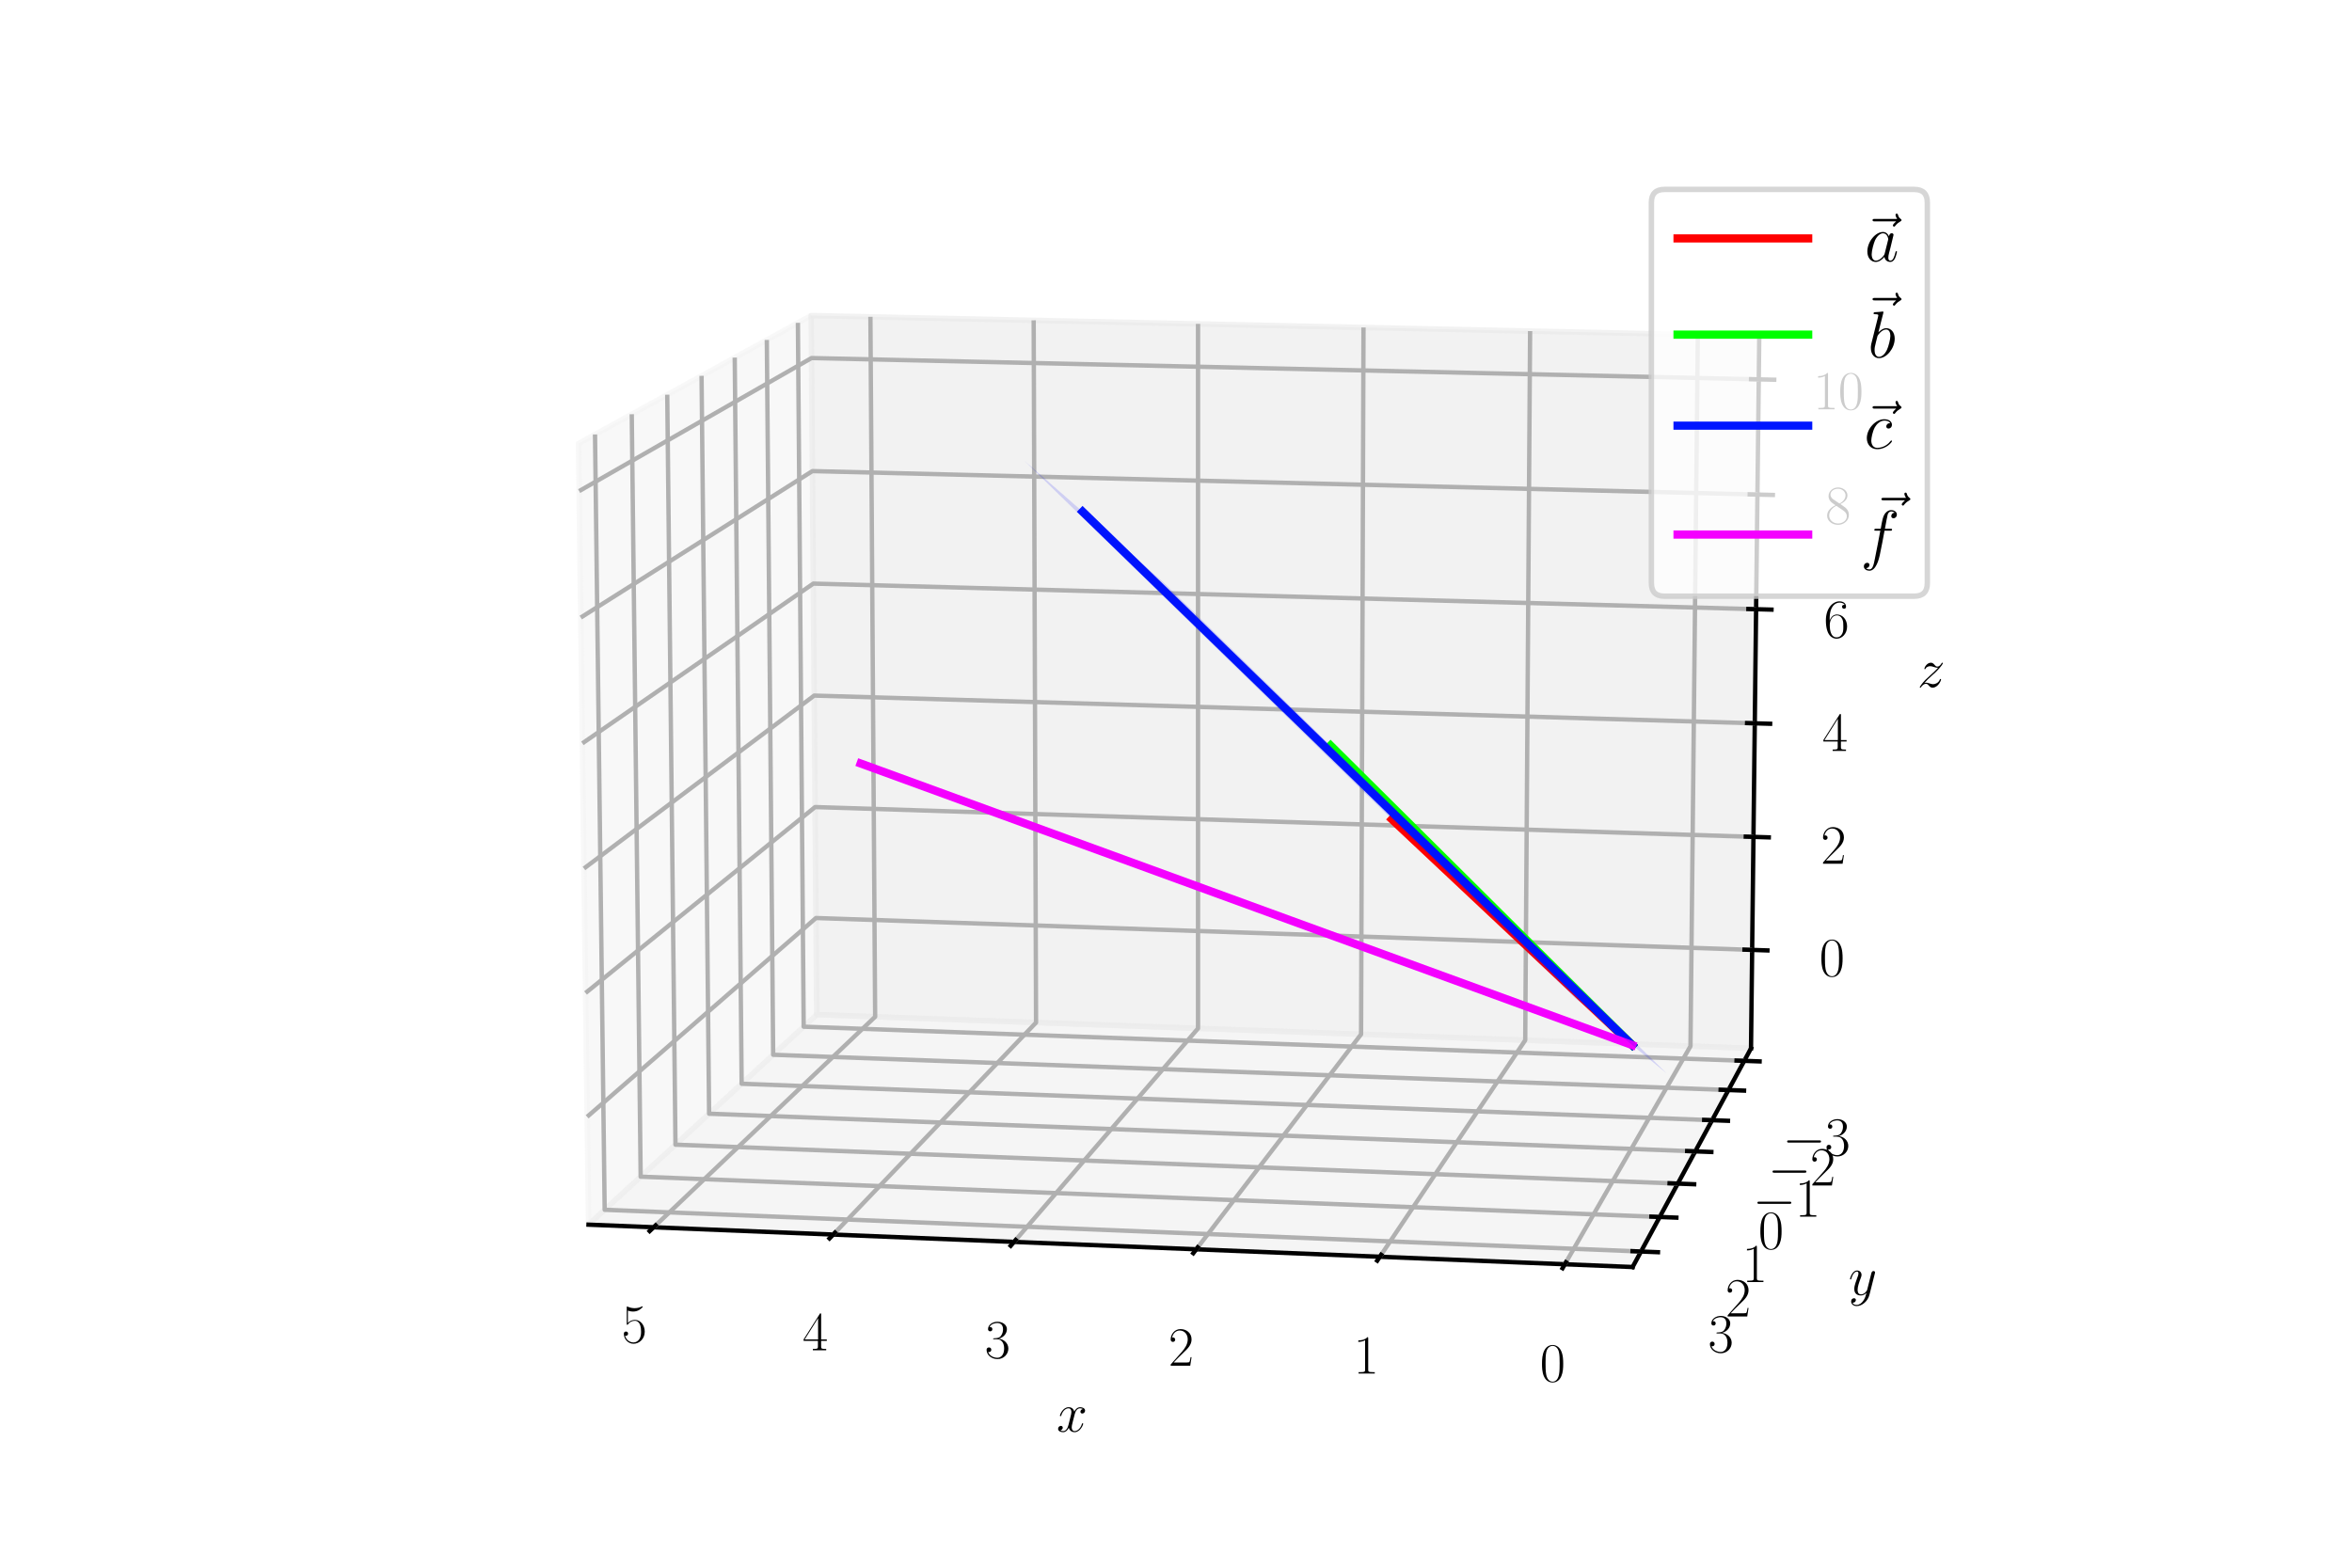 <?xml version="1.0" encoding="utf-8" standalone="no"?>
<!DOCTYPE svg PUBLIC "-//W3C//DTD SVG 1.1//EN"
  "http://www.w3.org/Graphics/SVG/1.1/DTD/svg11.dtd">
<svg xmlns:xlink="http://www.w3.org/1999/xlink" width="432pt" height="288pt" viewBox="0 0 432 288" xmlns="http://www.w3.org/2000/svg" version="1.1">
 <defs>
  <style type="text/css">*{stroke-linejoin: round; stroke-linecap: butt}</style>
 </defs>
 <g id="figure_1">
  <g id="patch_1">
   <path d="M 0 288 
L 432 288 
L 432 0 
L 0 0 
z
" style="fill: #ffffff"/>
  </g>
  <g id="patch_2">
   <path d="M 72 288 
L 360 288 
L 360 0 
L 72 0 
z
" style="fill: #ffffff"/>
  </g>
  <g id="pane3d_1">
   <g id="patch_3">
    <path d="M 150.014 186.407 
L 108.095 224.98 
L 106.261 81.476 
L 148.992 57.967 
" style="fill: #f2f2f2; opacity: 0.5; stroke: #f2f2f2; stroke-linejoin: miter"/>
   </g>
  </g>
  <g id="pane3d_2">
   <g id="patch_4">
    <path d="M 321.614 192.595 
L 150.014 186.407 
L 148.992 57.967 
L 323.131 61.733 
" style="fill: #e6e6e6; opacity: 0.5; stroke: #e6e6e6; stroke-linejoin: miter"/>
   </g>
  </g>
  <g id="pane3d_3">
   <g id="patch_5">
    <path d="M 321.614 192.595 
L 150.014 186.407 
L 108.095 224.98 
L 299.868 232.765 
" style="fill: #ececec; opacity: 0.5; stroke: #ececec; stroke-linejoin: miter"/>
   </g>
  </g>
  <g id="axis3d_1">
   <g id="line2d_1">
    <path d="M 108.095 224.98 
L 299.868 232.765 
" style="fill: none; stroke: #000000; stroke-width: 0.8; stroke-linecap: square"/>
   </g>
   <g id="text_1">
    <!-- $x$ -->
    <g transform="translate(194.059 263.007)scale(0.1 -0.1)">
     <defs>
      <path id="CMMI12-78" d="M 3034 2606 
C 2829 2567 2752 2414 2752 2293 
C 2752 2139 2874 2088 2963 2088 
C 3155 2088 3290 2254 3290 2427 
C 3290 2695 2982 2816 2714 2816 
C 2323 2816 2106 2433 2048 2312 
C 1901 2816 1504 2816 1389 2816 
C 736 2816 390 1980 390 1839 
C 390 1814 416 1782 461 1782 
C 512 1782 525 1820 538 1846 
C 755 2555 1184 2689 1370 2689 
C 1658 2689 1715 2420 1715 2267 
C 1715 2127 1677 1980 1600 1673 
L 1382 798 
C 1286 415 1101 64 762 64 
C 730 64 570 64 435 147 
C 666 192 717 383 717 460 
C 717 588 621 664 499 664 
C 346 664 179 530 179 326 
C 179 57 480 -64 755 -64 
C 1062 -64 1280 179 1414 441 
C 1517 64 1837 -64 2074 -64 
C 2726 -64 3072 773 3072 913 
C 3072 945 3046 971 3008 971 
C 2950 971 2944 939 2925 888 
C 2752 326 2381 64 2093 64 
C 1869 64 1747 230 1747 492 
C 1747 632 1773 734 1875 1156 
L 2099 2024 
C 2195 2408 2413 2689 2707 2689 
C 2720 2689 2899 2689 3034 2606 
z
" transform="scale(0.016)"/>
     </defs>
     <use xlink:href="#CMMI12-78" transform="scale(0.996)"/>
    </g>
   </g>
   <g id="Line3DCollection_1">
    <path d="M 287.417 232.259 
L 310.497 192.194 
L 311.846 61.489 
" style="fill: none; stroke: #b0b0b0; stroke-width: 0.8"/>
    <path d="M 253.442 230.88 
L 280.144 191.1 
L 281.038 60.822 
" style="fill: none; stroke: #b0b0b0; stroke-width: 0.8"/>
    <path d="M 219.72 229.511 
L 249.994 190.012 
L 250.439 60.161 
" style="fill: none; stroke: #b0b0b0; stroke-width: 0.8"/>
    <path d="M 186.251 228.153 
L 220.044 188.932 
L 220.046 59.503 
" style="fill: none; stroke: #b0b0b0; stroke-width: 0.8"/>
    <path d="M 153.031 226.804 
L 190.294 187.859 
L 189.859 58.85 
" style="fill: none; stroke: #b0b0b0; stroke-width: 0.8"/>
    <path d="M 120.057 225.466 
L 160.74 186.794 
L 159.874 58.202 
" style="fill: none; stroke: #b0b0b0; stroke-width: 0.8"/>
   </g>
   <g id="xtick_1">
    <g id="line2d_2">
     <path d="M 287.624 231.9 
L 287.002 232.981 
" style="fill: none; stroke: #000000; stroke-width: 0.8; stroke-linecap: square"/>
    </g>
    <g id="text_2">
     <!-- $\mathdefault{0}$ -->
     <g transform="translate(282.838 253.78)scale(0.1 -0.1)">
      <defs>
       <path id="CMR17-30" d="M 2688 2025 
C 2688 2416 2682 3080 2413 3591 
C 2176 4039 1798 4198 1466 4198 
C 1158 4198 768 4058 525 3597 
C 269 3118 243 2524 243 2025 
C 243 1661 250 1106 448 619 
C 723 -39 1216 -128 1466 -128 
C 1760 -128 2208 -7 2470 600 
C 2662 1042 2688 1559 2688 2025 
z
M 1466 -26 
C 1056 -26 813 325 723 812 
C 653 1188 653 1738 653 2096 
C 653 2588 653 2997 736 3387 
C 858 3929 1216 4096 1466 4096 
C 1728 4096 2067 3923 2189 3400 
C 2272 3036 2278 2607 2278 2096 
C 2278 1680 2278 1169 2202 792 
C 2067 95 1690 -26 1466 -26 
z
" transform="scale(0.016)"/>
      </defs>
      <use xlink:href="#CMR17-30" transform="scale(0.996)"/>
     </g>
    </g>
   </g>
   <g id="xtick_2">
    <g id="line2d_3">
     <path d="M 253.681 230.524 
L 252.961 231.596 
" style="fill: none; stroke: #000000; stroke-width: 0.8; stroke-linecap: square"/>
    </g>
    <g id="text_3">
     <!-- $\mathdefault{1}$ -->
     <g transform="translate(248.592 252.334)scale(0.1 -0.1)">
      <defs>
       <path id="CMR17-31" d="M 1702 4058 
C 1702 4192 1696 4192 1606 4192 
C 1357 3916 979 3827 621 3827 
C 602 3827 570 3827 563 3808 
C 557 3795 557 3782 557 3648 
C 755 3648 1088 3686 1344 3839 
L 1344 461 
C 1344 236 1331 160 781 160 
L 589 160 
L 589 0 
C 896 0 1216 0 1523 0 
C 1830 0 2150 0 2458 0 
L 2458 160 
L 2266 160 
C 1715 160 1702 230 1702 458 
L 1702 4058 
z
" transform="scale(0.016)"/>
      </defs>
      <use xlink:href="#CMR17-31" transform="scale(0.996)"/>
     </g>
    </g>
   </g>
   <g id="xtick_3">
    <g id="line2d_4">
     <path d="M 219.992 229.157 
L 219.176 230.222 
" style="fill: none; stroke: #000000; stroke-width: 0.8; stroke-linecap: square"/>
    </g>
    <g id="text_4">
     <!-- $\mathdefault{2}$ -->
     <g transform="translate(214.605 250.899)scale(0.1 -0.1)">
      <defs>
       <path id="CMR17-32" d="M 2669 989 
L 2554 989 
C 2490 536 2438 459 2413 420 
C 2381 369 1920 369 1830 369 
L 602 369 
C 832 619 1280 1072 1824 1597 
C 2214 1967 2669 2402 2669 3035 
C 2669 3790 2067 4224 1395 4224 
C 691 4224 262 3604 262 3030 
C 262 2780 448 2748 525 2748 
C 589 2748 781 2787 781 3010 
C 781 3207 614 3264 525 3264 
C 486 3264 448 3258 422 3245 
C 544 3790 915 4058 1306 4058 
C 1862 4058 2227 3617 2227 3035 
C 2227 2479 1901 2000 1536 1584 
L 262 146 
L 262 0 
L 2515 0 
L 2669 989 
z
" transform="scale(0.016)"/>
      </defs>
      <use xlink:href="#CMR17-32" transform="scale(0.996)"/>
     </g>
    </g>
   </g>
   <g id="xtick_4">
    <g id="line2d_5">
     <path d="M 186.554 227.801 
L 185.644 228.858 
" style="fill: none; stroke: #000000; stroke-width: 0.8; stroke-linecap: square"/>
    </g>
    <g id="text_5">
     <!-- $\mathdefault{3}$ -->
     <g transform="translate(180.874 249.475)scale(0.1 -0.1)">
      <defs>
       <path id="CMR17-33" d="M 1414 2157 
C 1984 2157 2234 1662 2234 1090 
C 2234 320 1824 25 1453 25 
C 1114 25 563 194 390 693 
C 422 680 454 680 486 680 
C 640 680 755 782 755 948 
C 755 1133 614 1216 486 1216 
C 378 1216 211 1165 211 926 
C 211 335 787 -128 1466 -128 
C 2176 -128 2720 430 2720 1085 
C 2720 1707 2208 2157 1600 2227 
C 2086 2328 2554 2756 2554 3329 
C 2554 3820 2048 4179 1472 4179 
C 890 4179 378 3829 378 3329 
C 378 3110 544 3072 627 3072 
C 762 3072 877 3155 877 3321 
C 877 3486 762 3569 627 3569 
C 602 3569 570 3569 544 3557 
C 730 3959 1235 4032 1459 4032 
C 1683 4032 2106 3925 2106 3320 
C 2106 3143 2080 2828 1862 2550 
C 1670 2304 1453 2304 1242 2284 
C 1210 2284 1062 2269 1037 2269 
C 992 2263 966 2257 966 2208 
C 966 2163 973 2157 1101 2157 
L 1414 2157 
z
" transform="scale(0.016)"/>
      </defs>
      <use xlink:href="#CMR17-33" transform="scale(0.996)"/>
     </g>
    </g>
   </g>
   <g id="xtick_5">
    <g id="line2d_6">
     <path d="M 153.364 226.456 
L 152.361 227.504 
" style="fill: none; stroke: #000000; stroke-width: 0.8; stroke-linecap: square"/>
    </g>
    <g id="text_6">
     <!-- $\mathdefault{4}$ -->
     <g transform="translate(147.396 248.062)scale(0.1 -0.1)">
      <defs>
       <path id="CMR17-34" d="M 2150 4122 
C 2150 4256 2144 4256 2029 4256 
L 128 1254 
L 128 1088 
L 1779 1088 
L 1779 457 
C 1779 224 1766 160 1318 160 
L 1197 160 
L 1197 0 
C 1402 0 1747 0 1965 0 
C 2182 0 2528 0 2733 0 
L 2733 160 
L 2611 160 
C 2163 160 2150 224 2150 457 
L 2150 1088 
L 2803 1088 
L 2803 1254 
L 2150 1254 
L 2150 4122 
z
M 1798 3703 
L 1798 1254 
L 256 1254 
L 1798 3703 
z
" transform="scale(0.016)"/>
      </defs>
      <use xlink:href="#CMR17-34" transform="scale(0.996)"/>
     </g>
    </g>
   </g>
   <g id="xtick_6">
    <g id="line2d_7">
     <path d="M 120.421 225.12 
L 119.326 226.161 
" style="fill: none; stroke: #000000; stroke-width: 0.8; stroke-linecap: square"/>
    </g>
    <g id="text_7">
     <!-- $\mathdefault{5}$ -->
     <g transform="translate(114.168 246.659)scale(0.1 -0.1)">
      <defs>
       <path id="CMR17-35" d="M 730 3692 
C 794 3666 1056 3584 1325 3584 
C 1920 3584 2246 3911 2432 4100 
C 2432 4157 2432 4192 2394 4192 
C 2387 4192 2374 4192 2323 4163 
C 2099 4058 1837 3973 1517 3973 
C 1325 3973 1037 3999 723 4139 
C 653 4171 640 4171 634 4171 
C 602 4171 595 4164 595 4037 
L 595 2203 
C 595 2089 595 2057 659 2057 
C 691 2057 704 2070 736 2114 
C 941 2401 1222 2522 1542 2522 
C 1766 2522 2246 2382 2246 1289 
C 2246 1085 2246 715 2054 421 
C 1894 159 1645 25 1370 25 
C 947 25 518 320 403 814 
C 429 807 480 795 506 795 
C 589 795 749 840 749 1038 
C 749 1210 627 1280 506 1280 
C 358 1280 262 1190 262 1011 
C 262 454 704 -128 1382 -128 
C 2042 -128 2669 440 2669 1264 
C 2669 2030 2170 2624 1549 2624 
C 1222 2624 947 2503 730 2274 
L 730 3692 
z
" transform="scale(0.016)"/>
      </defs>
      <use xlink:href="#CMR17-35" transform="scale(0.996)"/>
     </g>
    </g>
   </g>
  </g>
  <g id="axis3d_2">
   <g id="line2d_8">
    <path d="M 321.614 192.595 
L 299.868 232.765 
" style="fill: none; stroke: #000000; stroke-width: 0.8; stroke-linecap: square"/>
   </g>
   <g id="text_8">
    <!-- $y$ -->
    <g transform="translate(339.52 237.889)scale(0.1 -0.1)">
     <defs>
      <path id="CMMI12-79" d="M 1683 -700 
C 1510 -939 1261 -1152 947 -1152 
C 870 -1152 563 -1152 467 -889 
C 486 -895 518 -895 531 -895 
C 723 -895 851 -729 851 -582 
C 851 -435 730 -384 634 -384 
C 531 -384 307 -458 307 -759 
C 307 -1071 582 -1286 947 -1286 
C 1587 -1286 2234 -700 2413 6 
L 3040 2485 
C 3046 2517 3059 2556 3059 2594 
C 3059 2689 2982 2753 2886 2753 
C 2829 2753 2694 2727 2643 2535 
L 2170 658 
C 2138 543 2138 530 2086 460 
C 1958 281 1747 64 1440 64 
C 1082 64 1050 415 1050 588 
C 1050 952 1222 1443 1395 1903 
C 1466 2088 1504 2178 1504 2305 
C 1504 2574 1312 2816 998 2816 
C 410 2816 173 1890 173 1839 
C 173 1814 198 1782 243 1782 
C 301 1782 307 1807 333 1897 
C 486 2433 730 2689 979 2689 
C 1037 2689 1146 2689 1146 2478 
C 1146 2312 1075 2127 979 1884 
C 666 1047 666 837 666 683 
C 666 77 1101 -64 1421 -64 
C 1606 -64 1837 -6 2061 230 
L 2067 224 
C 1971 -147 1907 -392 1683 -700 
z
" transform="scale(0.016)"/>
     </defs>
     <use xlink:href="#CMMI12-79" transform="scale(0.996)"/>
    </g>
   </g>
   <g id="Line3DCollection_2">
    <path d="M 146.552 59.309 
L 147.616 188.613 
L 320.373 194.888 
" style="fill: none; stroke: #b0b0b0; stroke-width: 0.8"/>
    <path d="M 140.844 62.449 
L 142.01 193.772 
L 317.47 200.251 
" style="fill: none; stroke: #b0b0b0; stroke-width: 0.8"/>
    <path d="M 134.949 65.692 
L 136.222 199.098 
L 314.47 205.791 
" style="fill: none; stroke: #b0b0b0; stroke-width: 0.8"/>
    <path d="M 128.857 69.044 
L 130.243 204.6 
L 311.37 211.518 
" style="fill: none; stroke: #b0b0b0; stroke-width: 0.8"/>
    <path d="M 122.556 72.51 
L 124.064 210.286 
L 308.164 217.441 
" style="fill: none; stroke: #b0b0b0; stroke-width: 0.8"/>
    <path d="M 116.037 76.097 
L 117.673 216.167 
L 304.846 223.57 
" style="fill: none; stroke: #b0b0b0; stroke-width: 0.8"/>
    <path d="M 109.289 79.81 
L 111.061 222.251 
L 301.41 229.917 
" style="fill: none; stroke: #b0b0b0; stroke-width: 0.8"/>
   </g>
   <g id="xtick_7">
    <g id="line2d_9">
     <path d="M 318.964 194.837 
L 323.191 194.99 
" style="fill: none; stroke: #000000; stroke-width: 0.8; stroke-linecap: square"/>
    </g>
    <g id="text_9">
     <!-- $\mathdefault{−3}$ -->
     <g transform="translate(327.4 212.253)scale(0.1 -0.1)">
      <defs>
       <path id="CMSY10-0" d="M 4218 1472 
C 4326 1472 4442 1472 4442 1600 
C 4442 1728 4326 1728 4218 1728 
L 755 1728 
C 646 1728 531 1728 531 1600 
C 531 1472 646 1472 755 1472 
L 4218 1472 
z
" transform="scale(0.016)"/>
      </defs>
      <use xlink:href="#CMSY10-0" transform="scale(0.996)"/>
      <use xlink:href="#CMR17-33" transform="translate(77.487 0)scale(0.996)"/>
     </g>
    </g>
   </g>
   <g id="xtick_8">
    <g id="line2d_10">
     <path d="M 316.038 200.198 
L 320.333 200.356 
" style="fill: none; stroke: #000000; stroke-width: 0.8; stroke-linecap: square"/>
    </g>
    <g id="text_10">
     <!-- $\mathdefault{−2}$ -->
     <g transform="translate(324.715 217.788)scale(0.1 -0.1)">
      <use xlink:href="#CMSY10-0" transform="scale(0.996)"/>
      <use xlink:href="#CMR17-32" transform="translate(77.487 0)scale(0.996)"/>
     </g>
    </g>
   </g>
   <g id="xtick_9">
    <g id="line2d_11">
     <path d="M 313.016 205.736 
L 317.381 205.9 
" style="fill: none; stroke: #000000; stroke-width: 0.8; stroke-linecap: square"/>
    </g>
    <g id="text_11">
     <!-- $\mathdefault{−1}$ -->
     <g transform="translate(321.94 223.506)scale(0.1 -0.1)">
      <use xlink:href="#CMSY10-0" transform="scale(0.996)"/>
      <use xlink:href="#CMR17-31" transform="translate(77.487 0)scale(0.996)"/>
     </g>
    </g>
   </g>
   <g id="xtick_10">
    <g id="line2d_12">
     <path d="M 309.892 211.461 
L 314.328 211.631 
" style="fill: none; stroke: #000000; stroke-width: 0.8; stroke-linecap: square"/>
    </g>
    <g id="text_12">
     <!-- $\mathdefault{0}$ -->
     <g transform="translate(322.946 229.417)scale(0.1 -0.1)">
      <use xlink:href="#CMR17-30" transform="scale(0.996)"/>
     </g>
    </g>
   </g>
   <g id="xtick_11">
    <g id="line2d_13">
     <path d="M 306.661 217.382 
L 311.172 217.558 
" style="fill: none; stroke: #000000; stroke-width: 0.8; stroke-linecap: square"/>
    </g>
    <g id="text_13">
     <!-- $\mathdefault{1}$ -->
     <g transform="translate(319.979 235.53)scale(0.1 -0.1)">
      <use xlink:href="#CMR17-31" transform="scale(0.996)"/>
     </g>
    </g>
   </g>
   <g id="xtick_12">
    <g id="line2d_14">
     <path d="M 303.317 223.51 
L 307.905 223.691 
" style="fill: none; stroke: #000000; stroke-width: 0.8; stroke-linecap: square"/>
    </g>
    <g id="text_14">
     <!-- $\mathdefault{2}$ -->
     <g transform="translate(316.909 241.856)scale(0.1 -0.1)">
      <use xlink:href="#CMR17-32" transform="scale(0.996)"/>
     </g>
    </g>
   </g>
   <g id="xtick_13">
    <g id="line2d_15">
     <path d="M 299.855 229.854 
L 304.522 230.042 
" style="fill: none; stroke: #000000; stroke-width: 0.8; stroke-linecap: square"/>
    </g>
    <g id="text_15">
     <!-- $\mathdefault{3}$ -->
     <g transform="translate(313.73 248.407)scale(0.1 -0.1)">
      <use xlink:href="#CMR17-33" transform="scale(0.996)"/>
     </g>
    </g>
   </g>
  </g>
  <g id="axis3d_3">
   <g id="line2d_16">
    <path d="M 321.614 192.595 
L 323.131 61.733 
" style="fill: none; stroke: #000000; stroke-width: 0.8; stroke-linecap: square"/>
   </g>
   <g id="text_16">
    <!-- $z$ -->
    <g transform="translate(352.172 126.233)scale(0.1 -0.1)">
     <defs>
      <path id="CMMI12-7a" d="M 813 486 
C 1088 803 1312 1004 1632 1296 
C 2016 1632 2182 1793 2272 1891 
C 2720 2338 2944 2713 2944 2764 
C 2944 2816 2893 2816 2880 2816 
C 2835 2816 2822 2793 2790 2750 
C 2630 2494 2477 2367 2310 2367 
C 2176 2367 2106 2421 1984 2565 
C 1850 2715 1741 2816 1555 2816 
C 1088 2816 806 2257 806 2128 
C 806 2108 813 2068 870 2068 
C 922 2068 928 2091 947 2133 
C 1056 2372 1363 2414 1485 2414 
C 1619 2414 1747 2376 1882 2327 
C 2125 2240 2227 2240 2291 2240 
C 2336 2240 2362 2240 2394 2246 
C 2182 1994 1837 1683 1549 1418 
L 902 816 
C 512 415 275 33 275 -12 
C 275 -51 307 -64 346 -64 
C 384 -64 390 -57 435 14 
C 538 163 742 384 979 384 
C 1114 384 1178 342 1306 193 
C 1427 61 1536 -64 1741 -64 
C 2368 -64 2726 732 2726 876 
C 2726 903 2720 942 2656 942 
C 2605 942 2598 917 2579 855 
C 2438 488 2061 338 1811 338 
C 1677 338 1549 376 1414 425 
C 1158 512 1088 512 1005 512 
C 941 512 870 512 813 486 
z
" transform="scale(0.016)"/>
     </defs>
     <use xlink:href="#CMMI12-7a" transform="scale(0.996)"/>
    </g>
   </g>
   <g id="Line3DCollection_3">
    <path d="M 321.823 174.507 
L 149.872 168.648 
L 107.842 205.169 
" style="fill: none; stroke: #b0b0b0; stroke-width: 0.8"/>
    <path d="M 322.064 153.742 
L 149.71 148.265 
L 107.551 182.418 
" style="fill: none; stroke: #b0b0b0; stroke-width: 0.8"/>
    <path d="M 322.306 132.879 
L 149.547 127.787 
L 107.259 159.548 
" style="fill: none; stroke: #b0b0b0; stroke-width: 0.8"/>
    <path d="M 322.549 111.918 
L 149.383 107.214 
L 106.965 136.559 
" style="fill: none; stroke: #b0b0b0; stroke-width: 0.8"/>
    <path d="M 322.793 90.856 
L 149.219 86.545 
L 106.669 113.449 
" style="fill: none; stroke: #b0b0b0; stroke-width: 0.8"/>
    <path d="M 323.038 69.694 
L 149.054 65.779 
L 106.372 90.219 
" style="fill: none; stroke: #b0b0b0; stroke-width: 0.8"/>
   </g>
   <g id="xtick_14">
    <g id="line2d_17">
     <path d="M 320.421 174.459 
L 324.629 174.602 
" style="fill: none; stroke: #000000; stroke-width: 0.8; stroke-linecap: square"/>
    </g>
    <g id="text_17">
     <!-- $\mathdefault{0}$ -->
     <g transform="translate(334.154 179.301)scale(0.1 -0.1)">
      <use xlink:href="#CMR17-30" transform="scale(0.996)"/>
     </g>
    </g>
   </g>
   <g id="xtick_15">
    <g id="line2d_18">
     <path d="M 320.659 153.697 
L 324.876 153.831 
" style="fill: none; stroke: #000000; stroke-width: 0.8; stroke-linecap: square"/>
    </g>
    <g id="text_18">
     <!-- $\mathdefault{2}$ -->
     <g transform="translate(334.428 158.675)scale(0.1 -0.1)">
      <use xlink:href="#CMR17-32" transform="scale(0.996)"/>
     </g>
    </g>
   </g>
   <g id="xtick_16">
    <g id="line2d_19">
     <path d="M 320.897 132.838 
L 325.125 132.962 
" style="fill: none; stroke: #000000; stroke-width: 0.8; stroke-linecap: square"/>
    </g>
    <g id="text_19">
     <!-- $\mathdefault{4}$ -->
     <g transform="translate(334.703 137.952)scale(0.1 -0.1)">
      <use xlink:href="#CMR17-34" transform="scale(0.996)"/>
     </g>
    </g>
   </g>
   <g id="xtick_17">
    <g id="line2d_20">
     <path d="M 321.137 111.879 
L 325.374 111.994 
" style="fill: none; stroke: #000000; stroke-width: 0.8; stroke-linecap: square"/>
    </g>
    <g id="text_20">
     <!-- $\mathdefault{6}$ -->
     <g transform="translate(334.979 117.131)scale(0.1 -0.1)">
      <defs>
       <path id="CMR17-36" d="M 678 2176 
C 678 3690 1395 4032 1811 4032 
C 1946 4032 2272 4009 2400 3776 
C 2298 3776 2106 3776 2106 3553 
C 2106 3381 2246 3323 2336 3323 
C 2394 3323 2566 3348 2566 3560 
C 2566 3954 2246 4179 1805 4179 
C 1043 4179 243 3390 243 1984 
C 243 253 966 -128 1478 -128 
C 2099 -128 2688 427 2688 1283 
C 2688 2081 2170 2662 1517 2662 
C 1126 2662 838 2407 678 1960 
L 678 2176 
z
M 1478 25 
C 691 25 691 1200 691 1436 
C 691 1896 909 2560 1504 2560 
C 1613 2560 1926 2560 2138 2120 
C 2253 1870 2253 1609 2253 1289 
C 2253 944 2253 690 2118 434 
C 1978 171 1773 25 1478 25 
z
" transform="scale(0.016)"/>
      </defs>
      <use xlink:href="#CMR17-36" transform="scale(0.996)"/>
     </g>
    </g>
   </g>
   <g id="xtick_18">
    <g id="line2d_21">
     <path d="M 321.377 90.821 
L 325.625 90.927 
" style="fill: none; stroke: #000000; stroke-width: 0.8; stroke-linecap: square"/>
    </g>
    <g id="text_21">
     <!-- $\mathdefault{8}$ -->
     <g transform="translate(335.257 96.211)scale(0.1 -0.1)">
      <defs>
       <path id="CMR17-38" d="M 1741 2264 
C 2144 2467 2554 2773 2554 3263 
C 2554 3841 1990 4179 1472 4179 
C 890 4179 378 3759 378 3180 
C 378 3021 416 2747 666 2505 
C 730 2442 998 2251 1171 2130 
C 883 1983 211 1634 211 934 
C 211 279 838 -128 1459 -128 
C 2144 -128 2720 362 2720 1010 
C 2720 1590 2330 1857 2074 2029 
L 1741 2264 
z
M 902 2822 
C 851 2854 595 3051 595 3351 
C 595 3739 998 4032 1459 4032 
C 1965 4032 2336 3676 2336 3262 
C 2336 2669 1670 2331 1638 2331 
C 1632 2331 1626 2331 1574 2370 
L 902 2822 
z
M 2080 1519 
C 2176 1449 2483 1240 2483 851 
C 2483 381 2010 25 1472 25 
C 890 25 448 438 448 940 
C 448 1443 838 1862 1280 2060 
L 2080 1519 
z
" transform="scale(0.016)"/>
      </defs>
      <use xlink:href="#CMR17-38" transform="scale(0.996)"/>
     </g>
    </g>
   </g>
   <g id="xtick_19">
    <g id="line2d_22">
     <path d="M 321.619 69.662 
L 325.877 69.758 
" style="fill: none; stroke: #000000; stroke-width: 0.8; stroke-linecap: square"/>
    </g>
    <g id="text_22">
     <!-- $\mathdefault{10}$ -->
     <g transform="translate(333.045 75.193)scale(0.1 -0.1)">
      <use xlink:href="#CMR17-31" transform="scale(0.996)"/>
      <use xlink:href="#CMR17-30" transform="translate(45.69 0)scale(0.996)"/>
     </g>
    </g>
   </g>
  </g>
  <g id="axes_1">
   <g id="line2d_23">
    <path d="M 299.798 191.996 
L 255.648 150.512 
" clip-path="url(#pa8bd39ee5e)" style="fill: none; stroke: #ff0000; stroke-width: 1.5; stroke-linecap: square"/>
   </g>
   <g id="line2d_24">
    <path d="M 299.798 191.996 
L 244.388 136.954 
" clip-path="url(#pa8bd39ee5e)" style="fill: none; stroke: #00ff00; stroke-width: 1.5; stroke-linecap: square"/>
   </g>
   <g id="line2d_25">
    <path d="M 299.798 191.996 
L 198.849 94.002 
" clip-path="url(#pa8bd39ee5e)" style="fill: none; stroke: #0016ff; stroke-width: 1.5; stroke-linecap: square"/>
   </g>
   <g id="line2d_26">
    <path d="M 299.798 191.996 
L 158.072 140.257 
" clip-path="url(#pa8bd39ee5e)" style="fill: none; stroke: #f400ff; stroke-width: 1.5; stroke-linecap: square"/>
   </g>
   <g id="Poly3DCollection_1">
    <path d="M 228.959 121.898 
L 213.533 106.845 
L 211.191 104.797 
L 226.751 119.981 
z
" clip-path="url(#pa8bd39ee5e)" style="fill: #0000f5; fill-opacity: 0.15"/>
    <path d="M 244.388 136.954 
L 228.959 121.898 
L 226.751 119.981 
L 242.313 135.166 
z
" clip-path="url(#pa8bd39ee5e)" style="fill: #0000f5; fill-opacity: 0.15"/>
    <path d="M 259.819 152.011 
L 244.388 136.954 
L 242.313 135.166 
L 257.878 150.354 
z
" clip-path="url(#pa8bd39ee5e)" style="fill: #0000f5; fill-opacity: 0.15"/>
    <path d="M 275.252 167.071 
L 259.819 152.011 
L 257.878 150.354 
L 273.444 165.544 
z
" clip-path="url(#pa8bd39ee5e)" style="fill: #0000f5; fill-opacity: 0.15"/>
    <path d="M 290.687 182.133 
L 275.252 167.071 
L 273.444 165.544 
L 289.013 180.736 
z
" clip-path="url(#pa8bd39ee5e)" style="fill: #0000f5; fill-opacity: 0.15"/>
    <path d="M 306.124 197.196 
L 290.687 182.133 
L 289.013 180.736 
L 304.583 195.93 
z
" clip-path="url(#pa8bd39ee5e)" style="fill: #0000f5; fill-opacity: 0.15"/>
    <path d="M 226.751 119.981 
L 211.191 104.797 
L 208.809 102.714 
L 224.505 118.03 
z
" clip-path="url(#pa8bd39ee5e)" style="fill: #0000f5; fill-opacity: 0.15"/>
    <path d="M 242.313 135.166 
L 226.751 119.981 
L 224.505 118.03 
L 240.203 133.348 
z
" clip-path="url(#pa8bd39ee5e)" style="fill: #0000f5; fill-opacity: 0.15"/>
    <path d="M 257.878 150.354 
L 242.313 135.166 
L 240.203 133.348 
L 255.903 148.668 
z
" clip-path="url(#pa8bd39ee5e)" style="fill: #0000f5; fill-opacity: 0.15"/>
    <path d="M 273.444 165.544 
L 257.878 150.354 
L 255.903 148.668 
L 271.605 163.99 
z
" clip-path="url(#pa8bd39ee5e)" style="fill: #0000f5; fill-opacity: 0.15"/>
    <path d="M 289.013 180.736 
L 273.444 165.544 
L 271.605 163.99 
L 287.309 179.315 
z
" clip-path="url(#pa8bd39ee5e)" style="fill: #0000f5; fill-opacity: 0.15"/>
    <path d="M 304.583 195.93 
L 289.013 180.736 
L 287.309 179.315 
L 303.016 194.642 
z
" clip-path="url(#pa8bd39ee5e)" style="fill: #0000f5; fill-opacity: 0.15"/>
    <path d="M 224.505 118.03 
L 208.809 102.714 
L 206.385 100.593 
L 222.219 116.044 
z
" clip-path="url(#pa8bd39ee5e)" style="fill: #0000f5; fill-opacity: 0.15"/>
    <path d="M 240.203 133.348 
L 224.505 118.03 
L 222.219 116.044 
L 238.055 131.497 
z
" clip-path="url(#pa8bd39ee5e)" style="fill: #0000f5; fill-opacity: 0.15"/>
    <path d="M 255.903 148.668 
L 240.203 133.348 
L 238.055 131.497 
L 253.893 146.952 
z
" clip-path="url(#pa8bd39ee5e)" style="fill: #0000f5; fill-opacity: 0.15"/>
    <path d="M 271.605 163.99 
L 255.903 148.668 
L 253.893 146.952 
L 269.733 162.409 
z
" clip-path="url(#pa8bd39ee5e)" style="fill: #0000f5; fill-opacity: 0.15"/>
    <path d="M 287.309 179.315 
L 271.605 163.99 
L 269.733 162.409 
L 285.576 177.869 
z
" clip-path="url(#pa8bd39ee5e)" style="fill: #0000f5; fill-opacity: 0.15"/>
    <path d="M 303.016 194.642 
L 287.309 179.315 
L 285.576 177.869 
L 301.421 193.331 
z
" clip-path="url(#pa8bd39ee5e)" style="fill: #0000f5; fill-opacity: 0.15"/>
    <path d="M 222.219 116.044 
L 206.385 100.593 
L 203.918 98.435 
L 219.892 114.023 
z
" clip-path="url(#pa8bd39ee5e)" style="fill: #0000f5; fill-opacity: 0.15"/>
    <path d="M 238.055 131.497 
L 222.219 116.044 
L 219.892 114.023 
L 235.868 129.613 
z
" clip-path="url(#pa8bd39ee5e)" style="fill: #0000f5; fill-opacity: 0.15"/>
    <path d="M 253.893 146.952 
L 238.055 131.497 
L 235.868 129.613 
L 251.847 145.206 
z
" clip-path="url(#pa8bd39ee5e)" style="fill: #0000f5; fill-opacity: 0.15"/>
    <path d="M 269.733 162.409 
L 253.893 146.952 
L 251.847 145.206 
L 267.828 160.8 
z
" clip-path="url(#pa8bd39ee5e)" style="fill: #0000f5; fill-opacity: 0.15"/>
    <path d="M 285.576 177.869 
L 269.733 162.409 
L 267.828 160.8 
L 283.812 176.397 
z
" clip-path="url(#pa8bd39ee5e)" style="fill: #0000f5; fill-opacity: 0.15"/>
    <path d="M 301.421 193.331 
L 285.576 177.869 
L 283.812 176.397 
L 299.798 191.996 
z
" clip-path="url(#pa8bd39ee5e)" style="fill: #0000f5; fill-opacity: 0.15"/>
    <path d="M 219.892 114.023 
L 203.918 98.435 
L 201.406 96.239 
L 217.523 111.966 
z
" clip-path="url(#pa8bd39ee5e)" style="fill: #0000f5; fill-opacity: 0.15"/>
    <path d="M 235.868 129.613 
L 219.892 114.023 
L 217.523 111.966 
L 233.643 127.696 
z
" clip-path="url(#pa8bd39ee5e)" style="fill: #0000f5; fill-opacity: 0.15"/>
    <path d="M 251.847 145.206 
L 235.868 129.613 
L 233.643 127.696 
L 249.765 143.428 
z
" clip-path="url(#pa8bd39ee5e)" style="fill: #0000f5; fill-opacity: 0.15"/>
    <path d="M 267.828 160.8 
L 251.847 145.206 
L 249.765 143.428 
L 265.889 159.163 
z
" clip-path="url(#pa8bd39ee5e)" style="fill: #0000f5; fill-opacity: 0.15"/>
    <path d="M 283.812 176.397 
L 267.828 160.8 
L 265.889 159.163 
L 282.016 174.899 
z
" clip-path="url(#pa8bd39ee5e)" style="fill: #0000f5; fill-opacity: 0.15"/>
    <path d="M 299.798 191.996 
L 283.812 176.397 
L 282.016 174.899 
L 298.145 190.638 
z
" clip-path="url(#pa8bd39ee5e)" style="fill: #0000f5; fill-opacity: 0.15"/>
    <path d="M 217.523 111.966 
L 201.406 96.239 
L 198.849 94.002 
L 215.112 109.872 
z
" clip-path="url(#pa8bd39ee5e)" style="fill: #0000f5; fill-opacity: 0.15"/>
    <path d="M 233.643 127.696 
L 217.523 111.966 
L 215.112 109.872 
L 231.377 125.744 
z
" clip-path="url(#pa8bd39ee5e)" style="fill: #0000f5; fill-opacity: 0.15"/>
    <path d="M 249.765 143.428 
L 233.643 127.696 
L 231.377 125.744 
L 247.645 141.618 
z
" clip-path="url(#pa8bd39ee5e)" style="fill: #0000f5; fill-opacity: 0.15"/>
    <path d="M 265.889 159.163 
L 249.765 143.428 
L 247.645 141.618 
L 263.915 157.495 
z
" clip-path="url(#pa8bd39ee5e)" style="fill: #0000f5; fill-opacity: 0.15"/>
    <path d="M 282.016 174.899 
L 265.889 159.163 
L 263.915 157.495 
L 280.188 173.374 
z
" clip-path="url(#pa8bd39ee5e)" style="fill: #0000f5; fill-opacity: 0.15"/>
    <path d="M 298.145 190.638 
L 282.016 174.899 
L 280.188 173.374 
L 296.463 189.255 
z
" clip-path="url(#pa8bd39ee5e)" style="fill: #0000f5; fill-opacity: 0.15"/>
    <path d="M 215.112 109.872 
L 198.849 94.002 
L 196.245 91.725 
L 212.657 107.739 
z
" clip-path="url(#pa8bd39ee5e)" style="fill: #0000f5; fill-opacity: 0.15"/>
    <path d="M 231.377 125.744 
L 215.112 109.872 
L 212.657 107.739 
L 229.07 123.756 
z
" clip-path="url(#pa8bd39ee5e)" style="fill: #0000f5; fill-opacity: 0.15"/>
    <path d="M 247.645 141.618 
L 231.377 125.744 
L 229.07 123.756 
L 245.487 139.775 
z
" clip-path="url(#pa8bd39ee5e)" style="fill: #0000f5; fill-opacity: 0.15"/>
    <path d="M 263.915 157.495 
L 247.645 141.618 
L 245.487 139.775 
L 261.905 155.797 
z
" clip-path="url(#pa8bd39ee5e)" style="fill: #0000f5; fill-opacity: 0.15"/>
    <path d="M 280.188 173.374 
L 263.915 157.495 
L 261.905 155.797 
L 278.326 171.821 
z
" clip-path="url(#pa8bd39ee5e)" style="fill: #0000f5; fill-opacity: 0.15"/>
    <path d="M 296.463 189.255 
L 280.188 173.374 
L 278.326 171.821 
L 294.75 187.847 
z
" clip-path="url(#pa8bd39ee5e)" style="fill: #0000f5; fill-opacity: 0.15"/>
    <path d="M 212.657 107.739 
L 196.245 91.725 
L 193.594 89.406 
L 210.156 105.568 
z
" clip-path="url(#pa8bd39ee5e)" style="fill: #0000f5; fill-opacity: 0.15"/>
    <path d="M 229.07 123.756 
L 212.657 107.739 
L 210.156 105.568 
L 226.721 121.732 
z
" clip-path="url(#pa8bd39ee5e)" style="fill: #0000f5; fill-opacity: 0.15"/>
    <path d="M 245.487 139.775 
L 229.07 123.756 
L 226.721 121.732 
L 243.288 137.899 
z
" clip-path="url(#pa8bd39ee5e)" style="fill: #0000f5; fill-opacity: 0.15"/>
    <path d="M 261.905 155.797 
L 245.487 139.775 
L 243.288 137.899 
L 259.858 154.068 
z
" clip-path="url(#pa8bd39ee5e)" style="fill: #0000f5; fill-opacity: 0.15"/>
    <path d="M 278.326 171.821 
L 261.905 155.797 
L 259.858 154.068 
L 276.43 170.239 
z
" clip-path="url(#pa8bd39ee5e)" style="fill: #0000f5; fill-opacity: 0.15"/>
    <path d="M 294.75 187.847 
L 278.326 171.821 
L 276.43 170.239 
L 293.005 186.413 
z
" clip-path="url(#pa8bd39ee5e)" style="fill: #0000f5; fill-opacity: 0.15"/>
    <path d="M 210.156 105.568 
L 193.594 89.406 
L 190.893 87.043 
L 207.609 103.355 
z
" clip-path="url(#pa8bd39ee5e)" style="fill: #0000f5; fill-opacity: 0.15"/>
    <path d="M 226.721 121.732 
L 210.156 105.568 
L 207.609 103.355 
L 224.328 119.67 
z
" clip-path="url(#pa8bd39ee5e)" style="fill: #0000f5; fill-opacity: 0.15"/>
    <path d="M 243.288 137.899 
L 226.721 121.732 
L 224.328 119.67 
L 241.049 135.987 
z
" clip-path="url(#pa8bd39ee5e)" style="fill: #0000f5; fill-opacity: 0.15"/>
    <path d="M 259.858 154.068 
L 243.288 137.899 
L 241.049 135.987 
L 257.773 152.306 
z
" clip-path="url(#pa8bd39ee5e)" style="fill: #0000f5; fill-opacity: 0.15"/>
    <path d="M 276.43 170.239 
L 259.858 154.068 
L 257.773 152.306 
L 274.499 168.628 
z
" clip-path="url(#pa8bd39ee5e)" style="fill: #0000f5; fill-opacity: 0.15"/>
    <path d="M 293.005 186.413 
L 276.43 170.239 
L 274.499 168.628 
L 291.228 184.952 
z
" clip-path="url(#pa8bd39ee5e)" style="fill: #0000f5; fill-opacity: 0.15"/>
    <path d="M 207.609 103.355 
L 190.893 87.043 
L 188.141 84.637 
L 205.014 101.102 
z
" clip-path="url(#pa8bd39ee5e)" style="fill: #0000f5; fill-opacity: 0.15"/>
    <path d="M 224.328 119.67 
L 207.609 103.355 
L 205.014 101.102 
L 221.889 117.569 
z
" clip-path="url(#pa8bd39ee5e)" style="fill: #0000f5; fill-opacity: 0.15"/>
    <path d="M 241.049 135.987 
L 224.328 119.67 
L 221.889 117.569 
L 238.768 134.039 
z
" clip-path="url(#pa8bd39ee5e)" style="fill: #0000f5; fill-opacity: 0.15"/>
    <path d="M 257.773 152.306 
L 241.049 135.987 
L 238.768 134.039 
L 255.648 150.512 
z
" clip-path="url(#pa8bd39ee5e)" style="fill: #0000f5; fill-opacity: 0.15"/>
    <path d="M 274.499 168.628 
L 257.773 152.306 
L 255.648 150.512 
L 272.531 166.987 
z
" clip-path="url(#pa8bd39ee5e)" style="fill: #0000f5; fill-opacity: 0.15"/>
    <path d="M 291.228 184.952 
L 274.499 168.628 
L 272.531 166.987 
L 289.417 183.464 
z
" clip-path="url(#pa8bd39ee5e)" style="fill: #0000f5; fill-opacity: 0.15"/>
   </g>
   <g id="legend_1">
    <g id="patch_6">
     <path d="M 305.719 109.526 
L 351.6 109.526 
Q 354 109.526 354 107.126 
L 354 37.2 
Q 354 34.8 351.6 34.8 
L 305.719 34.8 
Q 303.319 34.8 303.319 37.2 
L 303.319 107.126 
Q 303.319 109.526 305.719 109.526 
z
" style="fill: #ffffff; opacity: 0.8; stroke: #cccccc; stroke-linejoin: miter"/>
    </g>
    <g id="line2d_27">
     <path d="M 308.119 43.8 
L 320.119 43.8 
L 332.119 43.8 
" style="fill: none; stroke: #ff0000; stroke-width: 1.5; stroke-linecap: square"/>
    </g>
    <g id="text_23">
     <!-- $\vec{a}$ -->
     <g transform="translate(341.719 48)scale(0.12 -0.12)">
      <defs>
       <path id="CMMI12-7e" d="M 3424 3835 
C 3347 3764 3110 3540 3110 3451 
C 3110 3387 3168 3329 3232 3329 
C 3290 3329 3315 3368 3360 3432 
C 3514 3624 3686 3745 3834 3828 
C 3898 3867 3942 3886 3942 3956 
C 3942 4014 3891 4046 3853 4078 
C 3674 4200 3629 4372 3610 4449 
C 3590 4500 3571 4577 3482 4577 
C 3443 4577 3366 4552 3366 4456 
C 3366 4398 3405 4244 3526 4072 
L 1376 4072 
C 1267 4072 1158 4072 1158 3950 
C 1158 3835 1274 3835 1376 3835 
L 3424 3835 
z
" transform="scale(0.016)"/>
       <path id="CMMI12-61" d="M 1926 760 
C 1894 651 1894 639 1805 517 
C 1664 338 1382 64 1082 64 
C 819 64 672 300 672 677 
C 672 1028 870 1743 992 2012 
C 1210 2459 1510 2689 1760 2689 
C 2182 2689 2266 2165 2266 2114 
C 2266 2108 2246 2024 2240 2012 
L 1926 760 
z
M 2336 2395 
C 2266 2561 2093 2816 1760 2816 
C 1037 2816 256 1884 256 939 
C 256 307 627 -64 1062 -64 
C 1414 -64 1715 211 1894 422 
C 1958 45 2259 -64 2451 -64 
C 2643 -64 2797 51 2912 281 
C 3014 498 3104 888 3104 913 
C 3104 945 3078 971 3040 971 
C 2982 971 2976 939 2950 843 
C 2854 466 2733 64 2470 64 
C 2285 64 2272 230 2272 358 
C 2272 505 2291 575 2349 824 
C 2394 984 2426 1124 2477 1309 
C 2714 2267 2771 2497 2771 2535 
C 2771 2625 2701 2695 2605 2695 
C 2400 2695 2349 2472 2336 2395 
z
" transform="scale(0.016)"/>
      </defs>
      <use xlink:href="#CMMI12-7e" transform="scale(0.996)"/>
      <use xlink:href="#CMMI12-61" transform="translate(6.446 0)scale(0.996)"/>
     </g>
    </g>
    <g id="line2d_28">
     <path d="M 308.119 61.476 
L 320.119 61.476 
L 332.119 61.476 
" style="fill: none; stroke: #00ff00; stroke-width: 1.5; stroke-linecap: square"/>
    </g>
    <g id="text_24">
     <!-- $\vec{b}$ -->
     <g transform="translate(341.719 65.676)scale(0.12 -0.12)">
      <defs>
       <path id="CMMI12-62" d="M 1478 4257 
C 1485 4283 1498 4321 1498 4352 
C 1498 4416 1434 4416 1421 4416 
C 1414 4416 1184 4393 1069 4377 
C 960 4377 864 4358 749 4358 
C 595 4345 550 4339 550 4224 
C 550 4160 614 4160 678 4160 
C 1005 4160 1005 4103 1005 4040 
C 1005 3996 954 3811 928 3696 
L 774 3085 
C 710 2831 346 1387 320 1272 
C 288 1114 288 1005 288 922 
C 288 274 653 -64 1069 -64 
C 1811 -64 2579 888 2579 1814 
C 2579 2401 2246 2816 1766 2816 
C 1434 2816 1133 2542 1011 2414 
L 1478 4257 
z
M 1075 64 
C 870 64 646 217 646 715 
C 646 926 666 1047 781 1494 
C 800 1577 902 1986 928 2069 
C 941 2120 1318 2689 1754 2689 
C 2035 2689 2163 2408 2163 2076 
C 2163 1769 1984 1047 1824 715 
C 1664 370 1370 64 1075 64 
z
" transform="scale(0.016)"/>
      </defs>
      <use xlink:href="#CMMI12-7e" transform="translate(0 26.29)scale(0.996)"/>
      <use xlink:href="#CMMI12-62" transform="translate(11.312 0)scale(0.996)"/>
     </g>
    </g>
    <g id="line2d_29">
     <path d="M 308.119 78.201 
L 320.119 78.201 
L 332.119 78.201 
" style="fill: none; stroke: #0016ff; stroke-width: 1.5; stroke-linecap: square"/>
    </g>
    <g id="text_25">
     <!-- $\vec{c}$ -->
     <g transform="translate(341.719 82.401)scale(0.12 -0.12)">
      <defs>
       <path id="CMMI12-63" d="M 2502 2431 
C 2381 2431 2323 2431 2234 2355 
C 2195 2323 2125 2227 2125 2125 
C 2125 1997 2221 1920 2342 1920 
C 2496 1920 2669 2044 2669 2292 
C 2669 2588 2374 2816 1933 2816 
C 1094 2816 256 1903 256 996 
C 256 441 602 -64 1254 -64 
C 2125 -64 2675 622 2675 706 
C 2675 744 2637 776 2611 776 
C 2592 776 2586 770 2528 713 
C 2118 162 1510 64 1267 64 
C 826 64 685 446 685 764 
C 685 988 794 1605 1024 2039 
C 1190 2338 1536 2682 1939 2682 
C 2022 2682 2374 2682 2502 2431 
z
" transform="scale(0.016)"/>
      </defs>
      <use xlink:href="#CMMI12-7e" transform="scale(0.996)"/>
      <use xlink:href="#CMMI12-63" transform="translate(5.639 0)scale(0.996)"/>
     </g>
    </g>
    <g id="line2d_30">
     <path d="M 308.119 98.202 
L 320.119 98.202 
L 332.119 98.202 
" style="fill: none; stroke: #f400ff; stroke-width: 1.5; stroke-linecap: square"/>
    </g>
    <g id="text_26">
     <!-- $\vec{f}$ -->
     <g transform="translate(341.719 102.402)scale(0.12 -0.12)">
      <defs>
       <path id="CMMI12-66" d="M 2854 2566 
C 2982 2566 3034 2566 3034 2688 
C 3034 2752 2982 2752 2867 2752 
L 2349 2752 
C 2470 3429 2560 3897 2611 4107 
C 2650 4265 2784 4416 2950 4416 
C 3085 4416 3219 4358 3283 4298 
C 3034 4272 2957 4082 2957 3969 
C 2957 3837 3053 3759 3174 3759 
C 3302 3759 3494 3870 3494 4119 
C 3494 4393 3226 4544 2944 4544 
C 2669 4544 2400 4334 2272 4078 
C 2157 3848 2093 3611 1946 2752 
L 1517 2752 
C 1395 2752 1331 2752 1331 2637 
C 1331 2566 1370 2566 1498 2566 
L 1907 2566 
C 1792 1976 1530 542 1382 -137 
C 1274 -689 1178 -1152 858 -1152 
C 838 -1152 653 -1152 538 -1031 
C 864 -1005 864 -726 864 -720 
C 864 -593 768 -517 646 -517 
C 518 -517 326 -625 326 -867 
C 326 -1140 608 -1280 858 -1280 
C 1510 -1280 1779 -118 1850 199 
C 1965 688 2278 2376 2310 2566 
L 2854 2566 
z
" transform="scale(0.016)"/>
      </defs>
      <use xlink:href="#CMMI12-7e" transform="translate(13.569 26.29)scale(0.996)"/>
      <use xlink:href="#CMMI12-66" transform="scale(0.996)"/>
     </g>
    </g>
   </g>
  </g>
 </g>
 <defs>
  <clipPath id="pa8bd39ee5e">
   <rect x="72" y="0" width="288" height="288"/>
  </clipPath>
 </defs>
</svg>
